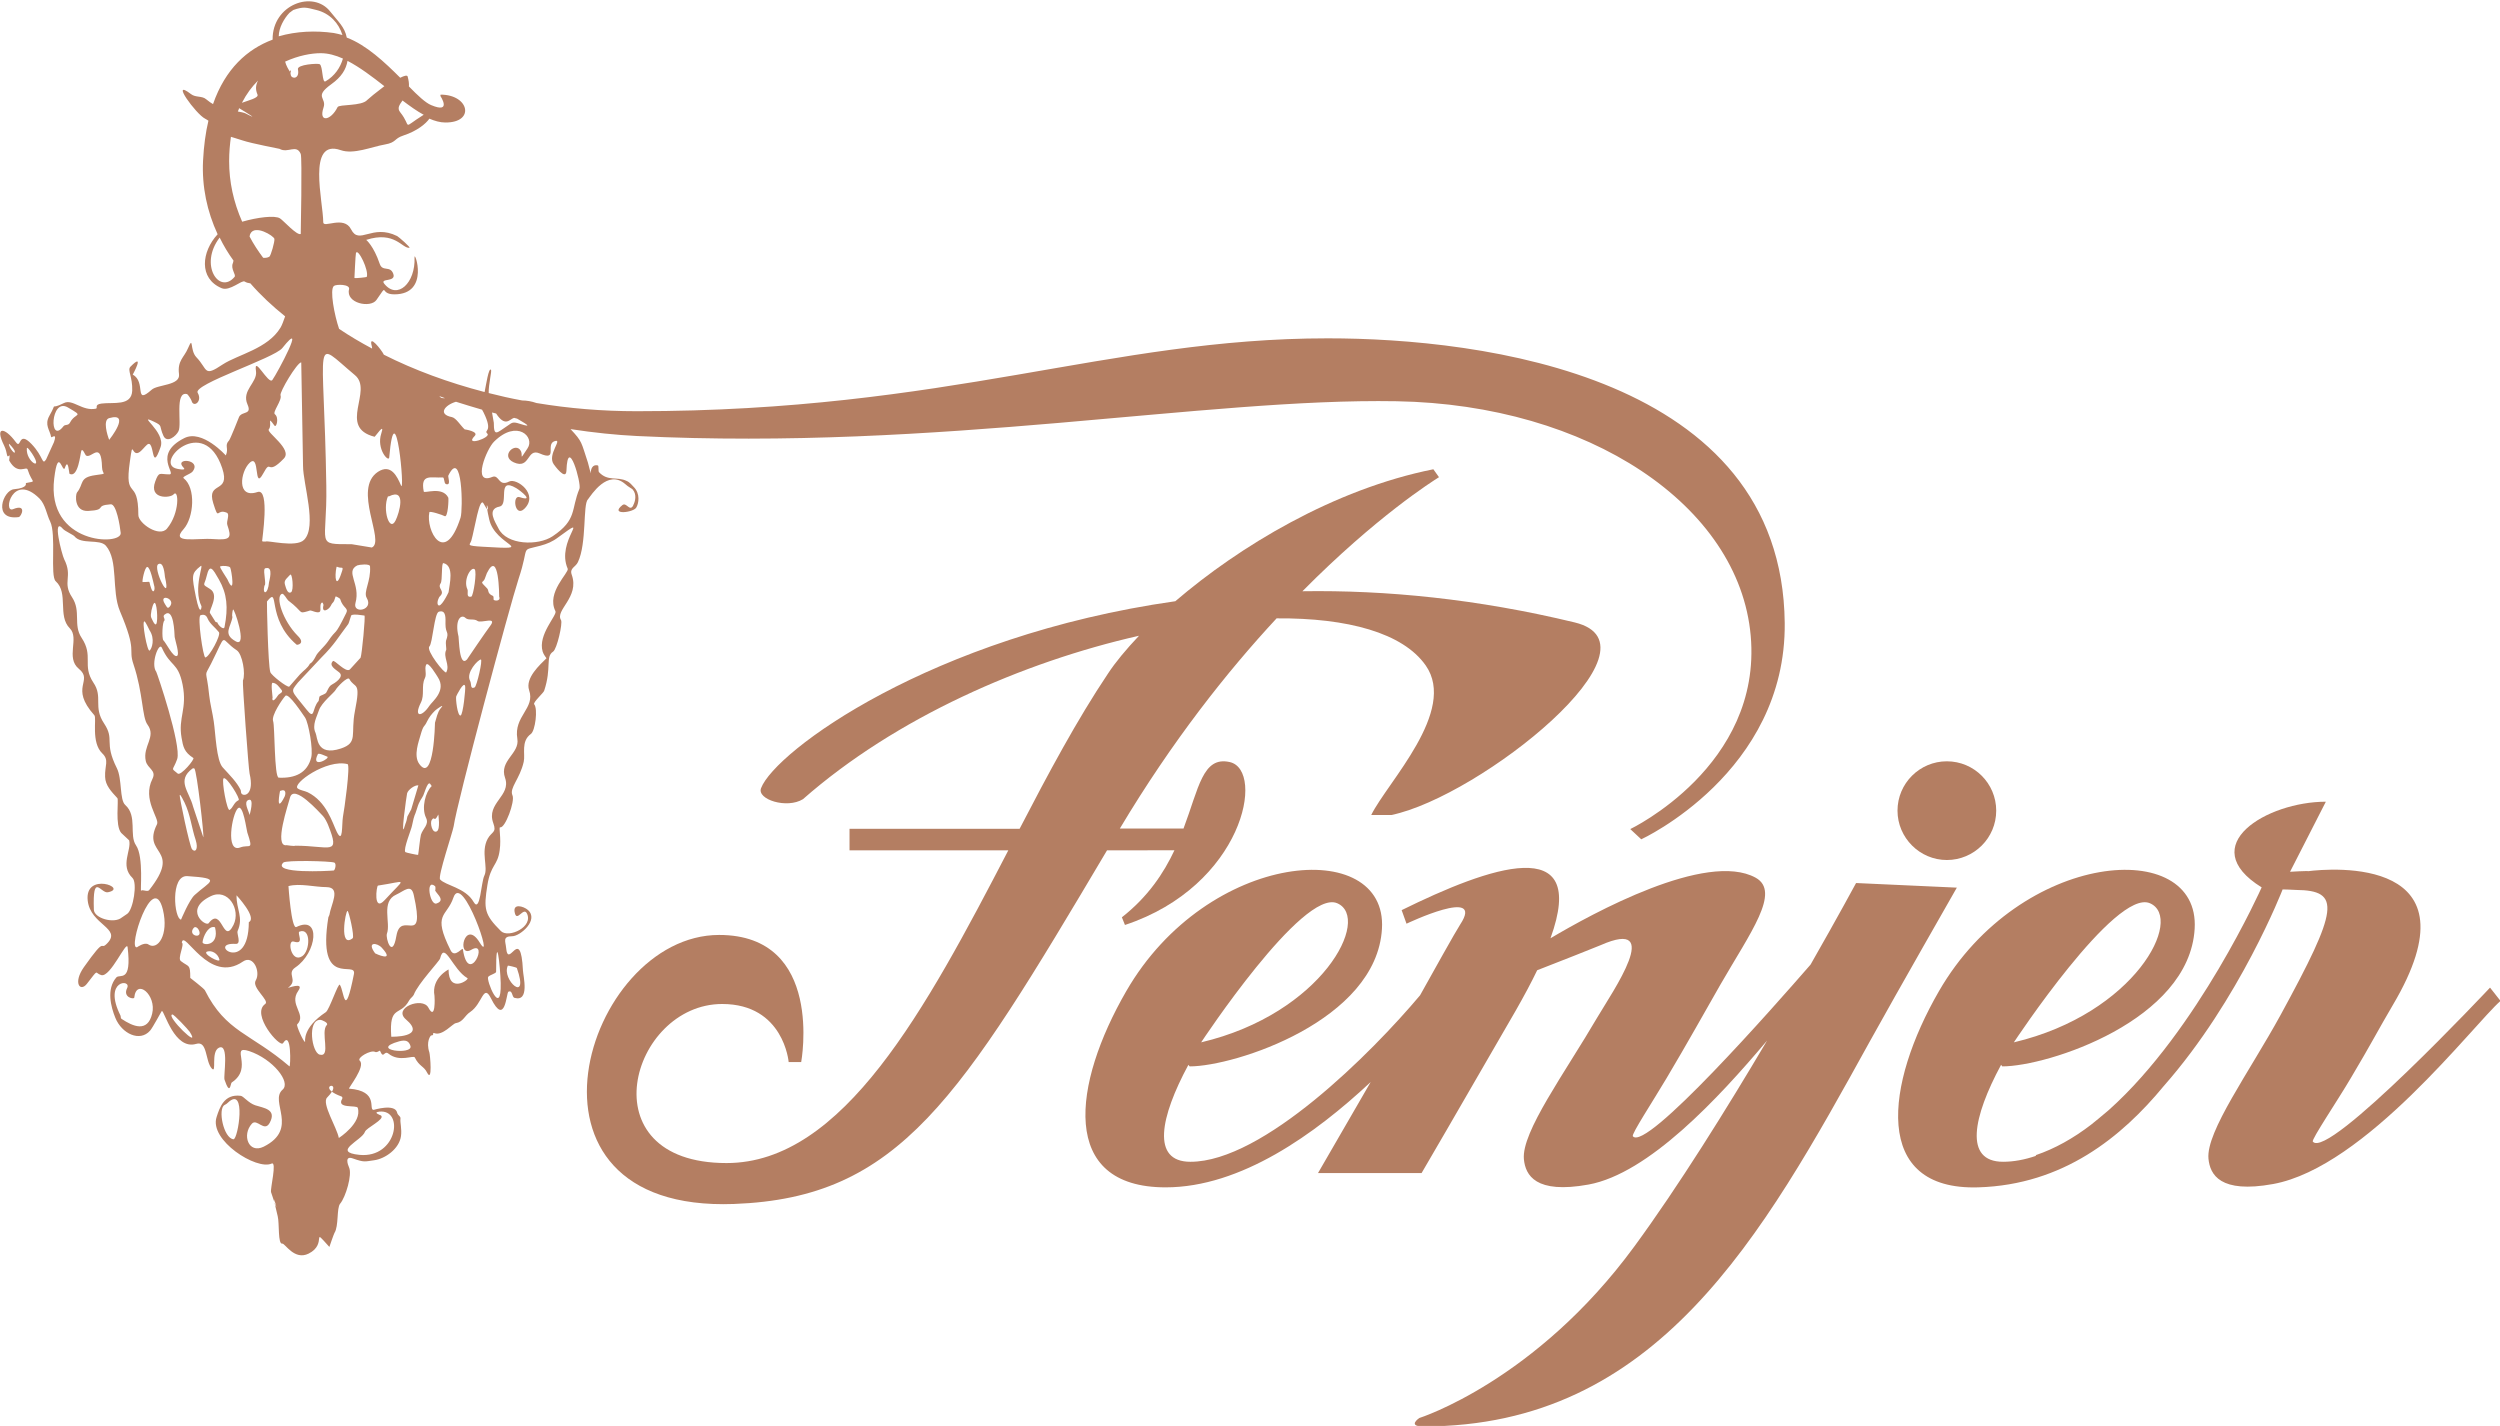 <?xml version="1.0" encoding="utf-8"?>
<!-- Generator: Adobe Illustrator 19.2.0, SVG Export Plug-In . SVG Version: 6.00 Build 0)  -->
<svg version="1.1" id="Layer_1" xmlns="http://www.w3.org/2000/svg" xmlns:xlink="http://www.w3.org/1999/xlink" x="0px" y="0px"
	 viewBox="0 0 977.6 557.6" style="enable-background:new 0 0 977.6 557.6;" xml:space="preserve">
<style type="text/css">
	.st0{fill:#B47E62;}
</style>
<g>
	<g>
		<path class="st0" d="M244.5,189.3c1.3,1.2,2.4,1.6,2.9,2.1c1.7,2,1,4.7,0.2,6.2c0,0,0,0,0,0.1c-1.4,2.5-2.6-1.4-4.2-0.2
			c-5.3,4.2,4.8,2.9,5.5,0.8c0.8-1.4,1.6-5.2-1.1-7.9c-0.7-0.7-1.5-1.8-2.7-2.3c-3.8-1.9-7.4,0.3-10.9-3.5c-0.3-0.4,0-2.5-0.4-2.6
			c-2-0.5-2.8,1.2-2.8,3.1l-1.1-4.2c-2.7-8.1-2.1-8.1-6.8-13.1c9.1,1.4,17.8,2.3,26,2.7c118.5,5.8,221.9-14.9,297-13.6
			s134,40.7,138.5,91.7c4.5,51-47.1,75.6-47.1,75.6l4.3,4c0,0,56.7-26.1,56.1-84.6c-1-96.9-118.8-111.3-178.7-111.3
			c-85.8,0-148,28.5-270.2,28.5c-13.5,0-26.6-1.1-39.2-3.2c-2-0.7-3.9-1-5.6-1c-4.4-0.8-8.8-1.8-13.1-2.9c-0.1-3.3,1.3-8.7,0.9-9.1
			c-0.9-1-1.9,5.8-2.5,8.7c-14.2-3.7-27.5-8.6-39.4-14.6c-0.1-0.1-0.1-0.2-0.1-0.2c-0.7-1.5-6.1-8.4-4.6-3.1
			c0.1,0.4,0.1,0.7,0.1,0.9c-4.5-2.4-8.9-5-12.9-7.7c-1.8-5.2-3.8-15.5-2-16.8c0.9-0.7,6.4-0.7,5.9,1.3c-1.4,5.5,8.4,7.5,10.7,4.2
			c5-7.2,0.9-2.2,7-2.2c14.2,0,7.7-17.8,7.9-14.4c0.4,10-6.7,16.6-11.8,10.3c-2-2.4,4.7-0.5,3.5-3.9c-1.2-3.4-4.2-0.7-5.3-3.9
			c-2.4-7.1-5.3-9.4-5.3-9.4c11.2-3.6,14,3.4,16.9,3.1c0.6-0.1-4.1-4.2-4.8-4.6c-9.9-4.9-14.8,3.7-18-2.6
			c-2.8-5.6-10.9-0.3-10.9-2.8c0-8-6.5-32.8,6.8-28.2c5.1,1.8,12.1-1.3,17.3-2.2c4.6-0.8,3.5-2.3,7.2-3.5c5.5-1.8,8.9-4.7,10.2-6.6
			c2.1,0.9,4.2,1.5,6.2,1.5c11.8,0.1,9.4-10.9-1.8-10.9c0,0-0.1,0.3-0.1,0.5c0,0,4.7,7.1-3.6,3.6c-2.2-0.9-5.2-3.7-8.7-7.3
			c0.1-1.1-0.1-2.4-0.5-3.9c-0.2-0.6-1.3-0.3-2.9,0.5c-6-6-13.2-12.8-20.9-15.7c-0.8-4.2-3.5-6.4-6.4-10.1
			c-6.7-8.7-22.8-2.8-22.6,10.9c-9.9,3.7-18.5,11.4-23.3,25.2c-0.7-0.4-1.5-0.9-2.7-1.9c-1.6-1.4-4.1-0.6-5.9-2
			c-8.5-6.5,2,7.9,5.5,9.6c0.5,0.3,0.9,0.5,1.3,0.8c-1.1,4.6-1.8,9.8-2.1,15.6c-0.5,10.3,1.6,19.9,5.7,28.8
			c-6.3,6.8-7.5,17.3,1.6,21.1c3.2,1.3,7.9-3.4,9-2.6c0.6,0.4,1.4,0.6,2.2,0.7c4,4.6,8.6,8.9,13.6,12.9c-0.6,1.7-1.2,3.4-1.8,4.4
			c-5,8.3-16.6,10.5-22.6,14.4c-7.6,5.1-5.7,2-10.3-2.8c-2.7-2.8-1-8.8-3.3-3.5c-1.5,3.6-4.2,4.8-3.5,10.1c0.6,4.5-8.4,4-10.7,6.1
			c-7.1,6.3-2-3.1-7.4-5.9c0,0,5-9.1-0.9-3.1c-1.3,1.3,0.9,4,0.7,9.4c-0.3,6.1-7.4,4.4-12,5c-3,0.4-1.3,1.8-2.2,2
			c-5.3,1.1-9.1-3.9-12.5-2.2c-6.3,3.2-2.1-1.3-5.7,5c-2,3.6,0.2,5.5,0.7,8.3c0.1,0.5,2.5-2,1.1,2l-3.1,6.8
			c-1.6,2.4-0.9-1.1-5.7-6.1c-5.3-5.5-3.9,2.3-6.1-0.7c-4.4-6-8.4-6.3-4.6,1.3c1.5,3.1,0.8,5.1,2,3.9c0.4-0.4-0.1,1.9,0,2
			c3.3,5.9,6.7,2,7.2,3.5c1.8,5.7,3.8,4.3-0.7,5.3c-0.1,0,1.1,1.9-4.6,2.4c-4.3,0.3-8.6,12.3,1.8,10.9c1-0.1,3.4-5.4-2.2-3.1
			c-4.1,1.7-0.2-14.6,10.3-4.2c2.4,2.4,2.9,6.5,4.2,9c2.5,5-0.1,21.4,2.2,23.4c5.1,4.6,0.6,13.5,5.5,18.4c3.8,3.8-1.7,11.5,3.5,15.8
			c5.9,4.8-3.8,7.1,6.1,18.2c1,1.1-1.4,10.6,3.1,14.9c2.8,2.7,0.9,4.7,1.1,9.2c0.1,3.3,2.4,5.7,4.8,8.3c0.6,0.6-1,10.7,1.5,13.6
			l3.1,2.9c1,3.8-3.7,9.9,1.3,14.7c2,1.9,0.3,12.3-2,14l-2.2,1.5c-3,2.5-10.8,0.3-10.9-3.1c-0.5-14.9,2.7-6.2,5.5-6.8
			c8.2-1.6-9.2-8.2-7.9,3.3c1.1,9.5,13.3,10.7,7.7,16.6c-3.3,3.5,0-3.6-9.2,9.4c-4.3,6.1-1.5,9.8,1.1,6.6c5-6.4,2.9-4.3,5.7-3.5
			c3.6,1,9.9-13.9,10.3-10.9c1.7,14.2-3,10.3-4.4,11.8c-4,4.6-2.1,11.6-0.4,15.8c2.5,6.2,9.6,9.6,13.6,5c1-1.1,4.5-7.7,4.6-7.7
			c1,0,4.9,15.4,13.4,12.9c4.5-1.4,3.5,6.7,6.1,9.6c2.1,2.3-0.5-6.5,2.8-8.1c4.1-1.9,1.7,11.1,2.2,12.5c2.2,6.5,2.3,1.5,2.8,1.1
			c8.8-5.8-1-14.8,6.8-12.3c9.3,3.1,16.5,12.2,13.1,15.1c-5.3,4.6,6.6,15.3-7.4,22.3c-5.9,2.9-8.6-4.6-4.6-9c2-2.2,4.9,3.6,7-0.4
			c2.8-5.3-2.4-5.7-5.7-6.8c-2.7-0.9-4.6-3.6-5.7-3.7c-6.5-0.8-8.2,4.6-9.4,8.3c-3,9.1,15.7,20.9,21.5,18.2c2.2-1-0.6,9.9-0.2,11.2
			c0.6,1.7,1,3,1.3,3.9c-0.8-4,2,5.7,0,0c0.2,1,0.6,2.7,1.3,5.5c0.7,2.7,0,11.1,1.8,10.7c1-0.2,4.7,6.7,10.3,3.9
			c7.6-3.8,0.6-10.9,8.1-2.6c0,0,1.7-5,2-5.5c1.7-2.6,0.8-9.7,2.2-11.4c2.2-2.6,4.8-11.4,3.5-14.2c-0.5-1.1-1.8-4.7,1.5-3.5
			c4.5,1.6,4.6,1.2,8.3,0.7c4.4-0.6,9.8-4.5,10.5-9.4c0.4-2.8-0.4-5.4-0.2-6.8c0.2-1-1-1.2-1.3-2.4c-0.8-3.7-9.1-1.1-9.2-1.1
			c-2.2,0,2.3-7.4-9.6-8.3c-0.5,0,6.6-8.7,4.2-10.9c-1.3-1.2,4.3-4.3,5.9-3.5c0.9,0.5,1.9-0.7,2-0.4c1.5,3.5,1.5-0.3,3.3,1.1
			c4.3,3.5,9.8,0.5,10.3,1.5c1.7,3.5,3.6,3.4,4.8,5.9c2.2,4.3,1.2-7,0.9-7.9c-1.4-4.2,0.5-6.6,0.7-6.6c1.5,0,0.2-1.3,1.3-0.9
			c3.1,1.2,7.2-3.8,8.3-3.9c3-0.5,3.4-2.9,5.7-4.4c4.8-3.2,5.1-11.3,8.1-5.3c5.6,11.3,6-2.2,6.8-2.6c1.7-0.8,1.3,2.1,2.4,2.4
			c6,1.7,3.4-8.5,3.3-10.7c-0.9-18.2-5.8,0.1-6.6-9c-0.2-2.3-1.5-4.4,2.4-4.4c3.1,0,10.6-6.4,6.1-10.3c-1.6-1.4-6.3-2.9-5,1.5
			c0.9,3,3.3-2.6,4.6-0.2c2.8,5.3-7.1,9.9-10.1,7c-6.5-6.5-6.8-8.6-5.3-18c1.3-8.1,4-7.5,4.8-13.6c0.7-4.9-0.5-9.1,0.2-9
			c1.9,0.5,5.9-10.2,4.8-12.5c-1.3-2.9,2.9-6.4,4.4-13.1c0.7-3-1.2-8,2.8-10.9c1.7-1.2,2.8-9.8,1.3-11.6c-0.6-0.7,3.7-4.5,3.9-5.3
			c3-9,0.4-13.3,3.5-15.3c1.5-1,3.8-11.1,3.1-12.3c-2.5-3.9,7.3-8.9,4.2-17.7c-1-2.7,1.5-3,2.4-5c3.5-7.3,1.9-22.6,3.9-24.5
			C231.2,193.6,237.6,183.3,244.5,189.3 M139.2,98.9c0.8-2,5.2,7,4.2,9.4c-0.1,0.1-4.2,0.6-4.8,0.4C138.6,108.8,139,99.5,139.2,98.9
			 M3.5,173.6c0-0.3,2,2,2.2,2.6C6.4,178.7,3.3,174.8,3.5,173.6 M10.5,175.3c0.1-0.9,1.9,1.9,2,2C17.3,184.6,10,180.6,10.5,175.3
			 M91.3,445.5c-3.9-0.4-6.2-11.9-3.5-13.4c0.6-0.3,0.9-0.5,1.3-0.9C96.5,424.2,93.1,445.6,91.3,445.5 M198.6,377.6
			c0.1-0.1,3.4,0.7,3.5,0.9C207.2,393,195.9,383.1,198.6,377.6 M190.9,382c0.6-0.8,3.1-1.3,3.1-2c0-16.3,1.6-2.7,1.8,4.4
			C196.1,398.4,190,383.1,190.9,382 M203.2,165.7c-2.7-0.9-3-0.4-4.6,0.7c-4.3,2.8-5.5,4.7-5.5-1.1l-0.7-4c0.5,0.1,1.1,0.3,1.6,0.4
			c3.6,5.5,5.3,2.2,7,1.7c0.4,0.1,0.8,0.2,1.2,0.3C204.5,165.1,209.4,167.7,203.2,165.7 M189.1,161.3c4,8.1-0.2,6.6,1.5,8.3
			c1.5,1.5-9.2,5.2-5,0.9c1.8-1.8-3.9-2.6-3.9-2.6c-1.6-1.5-3.4-4.5-5-4.8c-5.6-1.1-2.8-4.7,1.6-6c3.4,1.1,6.8,2.1,10.2,3.1
			C188.7,160.5,188.9,160.9,189.1,161.3 M190.5,199.1c0.1,0.9,0.4,2.1,0.8,4c2.3,10.5,19.6,12-2.4,10.7c-7.1-0.4-5.1-0.7-4.6-2.4
			c1.3-4.4,3.2-17.5,4.8-14.5C189.9,198.3,190.3,199,190.5,199.1C189.9,195.4,191.4,199.8,190.5,199.1 M182.6,257.9
			c-3.1,3.2-3.1-8.2-3.3-9c-1.6-6.5,1-9,2.8-7.2c1.1,1,3.3,0.1,4.6,1.1c1.4,1.1,8.2-2.1,4.8,2.2
			C190.2,246.7,182.7,257.7,182.6,257.9 M185.6,268.8c-1.9,0.9-1.1-1.5-1.8-2.6c-1.7-3.2,3.2-8.3,4.2-8.3
			C188.9,257.8,186.4,268.5,185.6,268.8 M174.5,254.1c-1.4,2.8,1.6,5.9,0,8.8c-0.5,0.9-8-8.6-6.6-10.1c1.3-1.3,1.9-13,3.7-13.6
			c3-0.9,2.6,2.8,2.6,4.8c0,4,1.6,2.7,0.2,6.6C174.2,251.4,174.6,253.8,174.5,254.1 M166.6,319.8c1.3,2.6-1.2,4.1-2,6.6
			c-0.3,0.9-1,7.8-1.1,7.9c-0.1,0.1-4.9-0.9-5-1.1c-0.9-1.1,2.4-9,2.6-10.3c1.1-5.3,0.9-3.1,2-6.8c0.9-3.1,1.8-3.7,2.4-5
			c0.6-1.2,2-6.9,3.1-3.9c0,0,0.5,0,0.2,0.2C166.4,309.7,164.7,315.9,166.6,319.8 M158.3,322.9c-1.9,6.6,0.7-12,0.9-12.7
			c0.4-1.4,3-3.3,4.4-3.1l-2.8,9.4l-1.5,2.8C158.9,321.7,158.6,321.7,158.3,322.9 M170.1,346.5c0.3,0.3,0.1,0.9,0.2,1.3
			c-1.1,0.7,4.7,4.1,0.4,5.5C168.1,354.2,166.3,343.4,170.1,346.5 M170.8,325.1c-1.8,0.9-2.7-3.3-2-4.4c1.3-2,0.8,1.4,2.6-2.2
			C171.4,318.5,172.3,324.3,170.8,325.1 M170.1,282.6c0,0-0.4,23.9-6.1,16.2c-2.5-3.3-0.1-9.2,0.4-11.2c1.3-4.6,1.4-2.9,2.6-5.5
			c0.9-1.8,1.8-2.9,3.1-4.2c0.6-0.6,4.3-3.2,2.2-0.9C171,278.6,170.7,280.8,170.1,282.6 M166.6,260c0.8-1.7,4.3,4.4,4.6,4.8
			c3.5,5.3-2.2,9.5-3.3,11.2c-2.9,4.4-6.3,4.7-3.3-1.3c1.5-3,0.1-6.5,1.5-9.4C167,263.6,165.9,261.7,166.6,260 M171.2,236.4
			c-0.4-0.9,0.3-2.8,0.9-3.3c2.1-2.1-1.2-2.9,0.2-5c0.8-1.1,0.2-8.1,1.1-7.9c4.3,1,2.4,8.2,2,11.4
			C175.3,231.8,172.2,238.4,171.2,236.4 M167.9,200.3c0.1-0.6,5.3,1.1,5.9,1.5c1.4,1,1.7-6.9,1.5-7.2c-2.3-4.6-9.5-1.5-9.6-2.4
			c-1.4-7.2,3-5.2,7.4-5.5c0.8-0.1,0.4,2.3,1.3,2.6c2.1,0.7,0.7-2.8,0.9-3.3c5.5-11.3,5.8,13.4,4.8,16.4
			C173.9,221.7,166.4,207.4,167.9,200.3 M178.4,272.3c0-0.1,3.1-6.4,3.5-3.9c0.2,0.9-0.8,11.1-1.8,11.4
			C178.9,280.1,178.1,273.1,178.4,272.3 M182.8,230.5c-1.8-3.7,1.4-9.1,2.8-7.9c1,0.9-0.5,10.5-1.3,10.7
			C182.1,233.8,183.2,231.3,182.8,230.5 M191.3,232c-0.5-0.6-0.2-1.3-0.9-2c-3-3-1.7-1.9-0.9-3.5l0.9-2.4c4.8-9.7,4.8,9.2,4.8,9.2
			c0.8,2-2.2,1.7-2.2,1.1C193.1,232.3,192.6,233.5,191.3,232 M89.6,63c0-3.4,0.3-6.6,0.7-9.5c1.1,0.3,2.5,0.8,4.5,1.4
			c3.9,1.3,14.3,3.2,14.5,3.3c3.3,1.9,6.6-2,8.3,2c0.6,1.5,0,31.3,0,31.3c-1.5,0.7-6.8-5.3-8.1-6.1c-2-1.3-8.9-0.4-14.8,1.3
			C91.3,79,89.6,71.1,89.6,63 M93,43.6c0.2-0.4,0.4-0.9,0.5-1.3c2.8,1.7,8.6,5.2,2.4,2C95.2,44,94.1,43.8,93,43.6 M97.6,92.5
			c0.1-0.6,0.2-1,0.3-1.1c1.8-3.7,9.1,0.8,9.4,2c0.2,1-1.4,6.7-2,7c-0.7,0.4-1.6,0.5-2.4,0.4C100.9,98.1,99.1,95.4,97.6,92.5
			 M125,25.1c-0.7-0.4-8.9,0.1-8.5,2c0.8,3.9-2.5,3.9-2.8,2.2c-0.1-0.5-0.1-0.8-0.2-1.1c-0.2-0.3-0.6-0.8-1.1-1.8
			c-0.4-0.8-0.7-1.5-0.9-2.3c5.2-2.4,10.3-3.3,13.9-3.3c2.9,0,5.8,0.8,8.7,2.1c-1,3.5-3.2,6.8-6.8,8.9
			C125.9,32.7,126.3,25.8,125,25.1 M165.7,44.9c-0.1,0-0.1,0.1-0.2,0.1c-8.8,5.5-4.2,4.9-9-1.1c-1.3-1.6-0.3-2.9,0.9-4.6
			C160.3,41.5,163.1,43.5,165.7,44.9 M143.6,39.1c-2.2,2.5-11,1.6-11.6,2.8c-2.6,5.3-7.5,6.2-5.5,0.2c1.4-4-4-4.1,3.1-9.2
			c3.9-2.8,5.7-5.7,6.3-9.1c4.8,2.5,9.7,6.2,14.4,9.9C147.1,36.1,144.2,38.5,143.6,39.1 M113.2,5l1.5-1.1c4.1-1.4,4.9-1,9,0
			c5.3,1.3,8.8,5.2,10.2,9.8c-1.1-0.3-2.3-0.6-3.4-0.8c-7.1-1-14.6-0.7-21.5,1.3C109,10.9,111.1,7.2,113.2,5 M100.9,31.5
			c-0.9,1.8-1.1,3.4-0.2,5.5c0.5,1.3-3.4,2.2-6.1,3.2C96.4,36.7,98.5,33.9,100.9,31.5 M91.7,108.3c-5.9,7-14-4.7-5.8-15.4
			c1.5,3.1,3.3,6.1,5.4,9c-0.1,0.4-0.1,0.7-0.2,0.9C90,105.1,92.5,107.5,91.7,108.3 M174,155.7c-1.1,0.1-1.7-0.1-2.2-0.8
			C172.5,155.2,173.3,155.4,174,155.7 M129.4,236.8c0.8-1.7,1-0.6,1.8-3.5c0.1-0.3,1.7,0.7,1.8,0.9c1.1,3.7,3.4,3.5,2.4,5.5
			c-5,10.1-3.4,5.5-7.2,11.2c-1.4,2-4,4.2-4.6,5.5c-1.5,3-2.4,3.1-2.4,3.1c-1,1.9-2.2,2.4-3.9,4.2l-4.2,4.8
			c-0.8,0.4-7.1-4.5-7.4-5.7c-0.9-2.7-1.4-27.5-1.3-27.6c5.2-6.5-0.5,6.6,11.6,16.9c0.2,0.2,3.6-0.4,0.4-3.5
			c-5.8-5.8-8.9-15.5-6.1-16.4c0.7-0.2,1.9,2.2,2.4,2.6c6.1,4.6,3.8,5.3,7.7,4.2c1.2-0.4,0.7-0.4,2.6,0.2c3.7,1.1,1.6-1.8,2.6-3.3
			c0.6-0.9,0.9,0.6,0.9,0.7C125.6,240.1,128.6,238.5,129.4,236.8 M131.6,221.7c0-0.1,0.3-0.1,0.4,0c1.7,0.8,2.6-0.7,1.5,2.4
			C131.4,230.6,130.7,225.7,131.6,221.7 M135.9,298.8c1.2,0.3-1.3,18.2-1.8,20.6c-0.5,3.1,0.1,10.9-2.4,5.9
			c-1.7-3.5-4-11.9-11.4-15.5c-1.3-0.6-2.8-0.7-3.9-1.5C114.1,306.5,127.7,296.7,135.9,298.8 M124.3,294.9c0.3-0.6,2.9,0.7,3.5,0.9
			C129.9,296.2,121.2,301.1,124.3,294.9 M137.9,366.9c-5.4,4.2-2.8-10.8-2-10.7C136.4,356.2,138.7,366.3,137.9,366.9 M113.4,311.9
			c1.5-5.6,11.6,5.9,12.9,7.2c0.7,0.7,1.7,2.7,2,3.5c4.9,12.3,0.9,8.1-12.9,8.1c-0.2,0.3-3.2-0.2-3.3-0.2
			C106.9,331.4,112.8,314.4,113.4,311.9 M109.5,309.3c2.6-1.1,2.2,1.3,1.8,2.2C107.6,318.8,109.5,309.3,109.5,309.3 M110.8,337.3
			c1-1,18.4-0.6,19.9,0c1,0.4,0.3,3-0.2,3.1C128.5,340.6,106.2,341.8,110.8,337.3 M121.7,296.2c-1.5,6-6.2,8.2-12.7,7.9
			c-1.8-0.1-1.5-20.3-2.2-22.1c-0.8-2.2,3.6-8.6,4.8-9.9c1.3-1.3,6.9,7.4,7.7,8.5C120.7,282.8,122.5,293.1,121.7,296.2 M106.6,267
			c1.6,0.1,2.5,1.6,3.5,2.8c0.8,1-0.9,1.4-1.3,2c-2.5,3.8-2.4,1.2-2.2,1.1C106.6,272.2,105.8,267,106.6,267 M100.7,192.4
			c-8.3,2.8-6.7-8-3.1-11.4c4.2-4,1.5,11.2,5.3,4.2c3.4-6.3,1.1,1.4,8.1-5.9c3.5-3.6-6.9-10.2-5.9-11.4c1.5-1.7-0.9-5.8,2.2-1.5
			c0.8,1.1,1.9-3.1,0.2-4.4c-1.1-0.8,2.9-5.5,2.2-7.4c-0.5-1.2,6.5-12.9,8.1-12.9l0.7,40.5c0,7.1,5.6,23.7,0.4,28.9
			c-3.1,3.2-14.7,0-15.1,0.7c-0.4-0.1-1,0.1-1.3-0.2C102.4,211.4,105.7,190.7,100.7,192.4 M81,372.1c1.9-0.6,4.2,0.8,4.8,3.1
			C86.3,376.9,78.8,372.8,81,372.1 M79.2,368.4c0.3-2.4,2.1-5.9,4.2-5.9c0.2,0,0.6,0,0.7,0.2C85.9,370.1,79.1,369.8,79.2,368.4
			 M81.6,361c-1.2,1.5-9.9-5.3,0.7-10.5c6.8-3.4,12,5.1,9,11.2C87.2,369.9,86.9,354.1,81.6,361 M61.1,262.7
			c-2.3-3.1,1.1-11.9,2.2-9.4c3.4,7.6,6.3,5.5,8.1,14.4c1.9,9.6-1.8,12.8-0.4,20.8c0.6,3.5,1,5.6,4.6,7.9c0.7,0.4-4.9,7.1-6.1,6.1
			c-2.9-2.4-1.9-0.9-0.2-5.7C71,291.4,61.4,263.1,61.1,262.7 M56.5,243c0.5,0.2,1.7,3,2,3.5c2.2,3.3,0.9,7.2,0,7.9
			C57.6,255.1,55.3,242.6,56.5,243 M55.8,227.6c-0.4,0,0.8-6,1.8-5.9c1.2,0.1,2.4,6.2,2.6,7c0.7,2-0.3,3.8-1.1,1.3
			C57.9,226.6,59.4,227.7,55.8,227.6 M59.1,241.4c-0.4-0.9,0.4-4.6,1.1-5.5c1.1-1.4,1.7,6.9,0.9,8.1
			C60.5,244.9,59.3,241.8,59.1,241.4 M83.4,196.8c2.3,7.3,1.1,1.9,5.3,3.7c1.3,0.6-0.3,3.4,0.2,4.8c1.7,5,1.4,6-5.5,5.5
			c-6.4-0.5-17,2-11.6-3.9c4-4.5,4.9-16.1,0-19.9c-0.8-0.6,2.7-1.6,3.5-2.6c3.8-4.9-7.6-5.6-3.5-1.5c1.3,1.3-2.6,0.4-2.6,0.4
			c-9.4-2,10.5-21.8,17.7-0.2C90.3,193.3,80.6,187.9,83.4,196.8 M97.6,302.5c1.9,8.1-2,9.1-3.1,7.9c-0.4-0.4-0.2-1.1-0.4-1.5
			c-1.6-3.2-4.1-5.6-7-8.8c-2.5-2.7-2.8-13.2-3.5-17.9c-0.4-3-1.5-7.3-1.8-10.3c-1.1-10.9-2.2-6.6,0.7-12.3
			c6.6-13.1,3.1-9.9,10.1-5.3c2.2,1.5,3.5,9.2,2.4,11.8C94.7,266.8,97.2,300.9,97.6,302.5 M93,316.1c2.1-2,3.4,8.6,3.7,9.4
			c2.5,7.5,0.9,4.5-2.8,5.9C88.1,333.6,90.7,318.4,93,316.1 M89.8,316.7c-1,0.7-3.2-11.3-2.4-12.3c1-1.2,6.8,8.2,5.9,8.5
			C91.4,313.8,91.2,315.8,89.8,316.7 M75.5,315.4c-1.5-5.9-6.6-10.2-0.2-14.9c0.2-0.1,0.5-0.1,0.7,0c1,0.8,3.9,26.9,3.5,26.9
			L75.5,315.4z M75.1,332.1c-0.9-1-5.1-20.8-4.8-21.2c0.3-0.5,1.7,2.8,1.8,2.8c2.4,4.9,2.8,10,4.4,14.7
			C77.7,332.2,76.3,333.5,75.1,332.1 M78.8,237.1c0.1,0.2-0.5,4.6-2.2-3.7c-1.6-8.2-1.9-9.1,1.8-12C80.1,219.9,75.3,230,78.8,237.1
			 M78.4,240.6c1.4-0.5,2.3,0,2.8,1.3c0.9,2.1,2.9,3.4,4.4,5.3c0.9,1.1-3.7,9.7-5.3,9.9C79.4,257.1,77.1,241,78.4,240.6 M82.1,230.3
			c-3.4-2.1-2.2-1.1-1.3-5c1.2-5.1,2.4-2.9,4.8,1.3c3.2,5.6,3.7,10.9,2.2,18.6c-0.3,1.4-2.6-0.8-2.8-1.8l-0.7-0.2l-2.2-3.5
			C81.5,238.8,86,232.7,82.1,230.3 M92.2,250.8c-5.3-2.9-1.8-5.7-1.3-9.6c-0.3-0.2,0-2.3,0.2-2.8C91.4,237.1,97,253.5,92.2,250.8
			 M88.9,226.5c-0.3-0.6-3.3-4.9-2.8-5c1.1-0.4,3.4-0.2,3.9,0.4C90.5,222.7,92.2,233.9,88.9,226.5 M64.4,240.3
			c3.6-2.9,3.8,7.2,3.9,8.8c0.1,1,2.1,6.9,0.9,7.4c-1.5,0.7-4.3-5.2-5.3-6.1c-0.7-0.7-0.4-7.5,0.4-7.7
			C64.6,241.7,63.4,241.1,64.4,240.3 M66.3,237.3c-0.9,1-1.2-0.3-1.8-1.1C61.7,231.8,69.2,234.1,66.3,237.3 M61.9,220.6
			c2.2-1.2,2.5,4.3,2.6,5C67.2,237.3,59.5,222,61.9,220.6 M73.3,342.6c13.9,0.9,8.7,2,2.8,7.4c-2.1,1.9-5.3,9.6-5.3,9.6
			C68.1,359.4,66.5,342.1,73.3,342.6 M75.7,362.9c0.6-0.8,1.6-0.1,2,0.7C79.6,367.4,73.2,366,75.7,362.9 M92.2,369.1
			c2.3,0.1,0.3-4.1,0.7-5c2.4-5.4-0.5-8.4-0.4-14c0,0,8.2,8.8,4.8,10.5C97.2,381.4,80.5,368.4,92.2,369.1 M97.6,318.7
			c-0.4-1.8-2.5-5.1-0.4-5.9C99.6,311.9,97.6,318.7,97.6,318.7 M113.8,231.6c-1.4,0.8-2-1.8-2.4-3.1c-0.5-1.7,1.1-2.6,2-3.7
			C114.3,223.6,115,231,113.8,231.6 M103.5,222.4c0.3-0.4,0.1-0.1,0.4-0.2c3.2-0.9,1.3,5.2,1.3,5.5c-0.4,4.9-2.7,5-1.8,1.3
			C104.3,228.7,102.8,223.4,103.5,222.4 M50.8,180.4c1.3-9.5,0.5-1.2,3.9-3.7c0.9-0.7,1.9-2,2.8-2.8c3.1-2.6,1.5,11.8,5.3,0.9
			c2.1-6-9.8-13.3-2.6-9.9c3.6,1.7,1.9,1.5,3.7,5.5c1.4,3.1,5,0.1,5.9-1.8c1.4-2.7-1.6-15.7,3.3-14.5c0.4,0.1,1.6,2,1.8,2.6
			c0.7,2.9,4.4,0.3,2.4-3.1c-2-3.3,29.9-13.5,33.1-17.5c9.9-12.4-2,9.9-3.9,12.5c-1.5,2-7.4-10.1-6.4-3.5c0.7,4.5-5.8,7.5-3.3,13.1
			c1.8,4.1-2.1,2.5-3.3,4.8c-0.1,0.3-3.4,8.6-3.9,9.2c-2,2.1,0,3-1.3,5.9c0,0-9.2-10.3-16.2-6.8c-12.6,6.3-2.9,14.2-5.9,14.2
			c-3.8,0-4-1.3-5.5,2.8c-2.6,7.1,6,6.5,7.2,5c2-2.3,2.5,7.3-2.6,13.4c-3,3.6-11.2-2.1-11.2-5.3C54.1,186.3,48.5,196.2,50.8,180.4
			 M42.7,163.5c8.8-2.5,0,8.5,0,8.5C42,170.3,40.1,164.2,42.7,163.5 M26.5,159.3c6.7,3.9,3,1.9,0.9,5.9c-0.7,1.4-1.9,0.6-2.6,1.5
			C19.1,174.1,19.7,155.4,26.5,159.3 M21.2,187.1c1.6-13.1,3.3-1.4,4.2-4.2c1.3-4,1.6,2.3,1.8,2.4c3.4,1.7,4.2-7.9,4.6-9
			c0.5-1.2,1.5,1.6,1.8,1.8c2.1,1.5,6-6.1,6.3,4.6c0.1,3.2,2.5,2.3-2.6,3.1c-6.5,0.9-4.4,3.4-7.2,6.8c-0.6,0.8-1.2,7.5,4.4,7.2
			c7.7-0.4,2.1-2.1,8.8-2.6c2.2-0.2,3.6,8.3,3.9,11.2C47.7,213.5,18,213,21.2,187.1 M49,314.8c-2.3-2-1.2-10.2-3.3-14.4
			c-5.2-10.4-0.7-11-5-17.5c-4.4-6.6-0.3-10.3-4.2-16c-4.5-6.8,0.2-10.3-4.6-17.5c-3.4-5.1-0.1-10.3-3.7-15.8c-4-6,0.4-8-3.1-14.9
			c-0.9-1.8-4.9-17.1-0.4-11.8c0.6,0.7,4,2.3,4.4,2.8c2.7,3.4,9.8,0.9,12.3,3.7c5,5.8,2.1,17.5,5.5,25.6c6.9,16.3,3.1,14.3,5.3,20.8
			c3.8,11.3,3.3,20.7,5.5,23.6c3.5,4.8-2,8.3-0.7,14.2c0.7,3,4.3,3.6,2.6,7c-4.1,8.1,2.9,15.5,1.8,17.7c-6.2,12.3,10.1,9.1-3.1,25.8
			c-0.7,0.8-2.6-0.4-3.1,0.2c-0.5,0.8,1.1-13.2-2-17.7C50.4,326.6,53.8,319.1,49,314.8 M59.5,396.4c-1.8,7.5-7.5,5-12,2
			c-0.4-0.3-0.2-0.9-0.4-1.3c-7-14,4.5-14.4,2.6-10.7c-1.8,3.7,2.8,4.5,2.8,3.7C53.3,382.4,61.3,389.1,59.5,396.4 M58,369.3
			c-1.5-1-4.4,1.1-4.4,1.1c-3.9,1.3,6.2-30.5,10.1-14.7C66.1,365.7,61.6,371.8,58,369.3 M67.4,396.7c0.6-0.1,6.2,5.9,6.8,6.8
			C79,411.1,64.6,397.1,67.4,396.7 M113.2,417c-15.3-13.1-24.8-13.3-33.1-29.8c-0.4-0.7-5.7-4.8-5.7-4.8c0-5.6-0.5-4.1-3.7-6.6
			c-1.4-1.1,1.6-6.6,0.4-7.2c0.8-5.6,10.5,16.7,23.9,7.4c4.1-2.8,7,4.1,5,7.4c-1.7,2.8,5.6,7.9,3.7,9.2c-5.7,4,5.8,17.3,7,15.3
			C114.1,402.5,113.6,417.4,113.2,417 M125,412.4c-3.1-0.8-4.9-13.6,0.2-13.6c0.7,0,3.4,1.2,2.6,2
			C125.2,403.5,129.6,413.6,125,412.4 M142.7,442.6c0.5-1.6,8-4.9,6.3-6.4c-0.2-0.1-3.4-1.2-0.7-1.5c9.9-1.1,7,18.3-7.7,16.9
			C129.5,450.5,141.6,445.9,142.7,442.6 M139.9,433.2c1.8,5.9-7.4,11.8-7.4,11.8c-0.8-4.2-6.8-13.5-4.6-15.8
			c0.9-0.9,1.5-1.7,1.9-2.3c-3.3-2.5,2.2-3.6,0,0c0.8,0.6,1.9,1.2,3.8,1.9c0.4,0.2,0.3,0.8,0.2,0.9
			C131.4,433.7,139.5,432,139.9,433.2 M138.4,380.9c-3.7,18.6-3.8,6.6-5.5,4.2c-0.6-1-4.1,9.8-5.5,10.7c-9.3,6.2-8,11.5-8.1,11.6
			c-0.5,0.3-3.5-6.3-3.1-6.8c3.9-3.9-3.4-7.7,0.4-13.1c2.8-4-4.8-0.7-3.9-1.3c4.1-3-0.9-5.4,2.8-7.9c8.5-5.7,10.1-20.6,0.4-15.8
			c-2,1-3.1-16-3.1-16c4.4-1.2,10.4,0.4,14.9,0.4c5.8,0.1,1.7,6.8,1.1,10.9l-0.4,0.9C123.8,387.2,139.5,375.2,138.4,380.9
			 M117.1,364.3c4.6-1.7,4.2,7.5,1.1,9.6c-4.3,2.9-6.1-6.6-3.3-5.7C119.3,369.6,116,364.7,117.1,364.3 M138.8,278
			c-1.8,9.1,1.4,12.4-5.5,14.7c-9.7,3.2-9.1-4.5-9.9-6.1c-1.5-3.1,0.6-6.5,1.3-8.8c1-3.1,6.1-7,6.6-8.1c0.4-0.9,4.6-5.3,5.3-4.2
			C138.8,269.5,141.2,266,138.8,278 M141,257.2l-4.2,4.6c-1.6,1.4-6-3.9-6.6-3.3c-1.8,1.8,1.1,3.3,2.4,4.4c2.3,1.8-2,4.4-2.8,4.8
			c-1.2,0.6-1.7,2.3-2.2,3.1c-0.4,0.7-2.2,1.1-2.6,1.5c-0.2,0.2-0.3,1.6-0.4,1.8c-2.7,2.9-1.3,7.8-4.8,3.3
			c-6.1-7.7-6.3-6.7-3.3-10.5l9.2-9.8c5.2-5.2,6.4-7.7,10.5-13.1c0.3-0.4,1-3.4,1.3-3.5c1.6-0.4,3,0,5,0.2
			C143,240.6,141.5,256.1,141,257.2 M143.4,233.8c2.9,4.9-5.6,6.4-4.4,2c2.1-7.5-4.2-12.2,0.7-14.7c0.7-0.3,5-0.8,5,0.4
			C145.1,227.4,142,231.4,143.4,233.8 M137.5,212.8c-14.5,0-9.5,0.6-9.9-22.8c-0.9-59.4-5.8-57.5,11.2-43.3
			c7.3,6.1-6.9,20.4,7.7,24.1c0.2,0,4.2-6,2.6-1.3c-2,6.1,2.9,11.4,3.1,9.4c2.4-27.6,6.3,14.9,4.6,10.9c-1.5-3.5-3.9-8.6-9-5.3
			c-10.1,6.7,3,27.3-2.4,29.6L137.5,212.8z M150.4,352c-4.5,4.9-3.2-5.6-2.6-5.7C159.4,344.6,158.9,342.7,150.4,352 M151.7,194.1
			c0.1-0.1,0.3,0.1,0.4,0c7-3.5,4,6.6,2.6,9.4C152.3,208.4,149.5,199.2,151.7,194.1 M146.7,372.8c-3.5-4.7,0.8-4.2,2.6-2.2
			C154.8,376.6,146.8,372.9,146.7,372.8 M151.3,365.1c1.6-4.2-2.5-12.6,3.7-15.3c3.1-1.4,5.8-4.4,6.8,0.2c4.7,21.1-5,5.4-6.8,16
			C153.4,375.4,150.7,366.8,151.3,365.1 M156.1,407.2c2.6-0.7,3.8-0.1,4.4,1.8C161.7,412.7,143.9,410.6,156.1,407.2 M175.4,379.1
			c0,0-6.8,3.4-5.5,10.3c0.1,0.6,0.5,10.1-2.4,4.6c-2.3-4.3-14,0.1-8.8,4.6c8.5,7.2-5.7,6.8-5.7,6.8c-0.9-12.8,3.5-7.7,7-14.2
			c0.5-0.9,1.5-1.5,1.8-2.2c1.6-4.3,10.1-13.2,10.3-14.2c1.7-7.1,4.9,4.4,10.7,7.7C183.7,383,175.4,388.8,175.4,379.1 M187.6,368.6
			c-5.9-9.7-9.2,6.3-3.3,2.8c7.2-4.2-1.1,14.7-3.3-0.2c-0.1-1-3.2,3.7-4.8,0.4c-7.3-14.6-1.5-12.9,1.1-20.6
			C180.8,340.7,193.6,378.4,187.6,368.6 M222,222.4c0.6,1.5-8.5,9.3-4.8,16.6c0.8,1.5-7,9.2-5,15.8c0.3,1.1,1.5,2.6,1.5,2.6
			c-2.5,2.5-8.4,7.7-6.8,12.5c2.5,7.1-6.1,10.1-4.6,19c1,5.8-7.2,8.5-4.8,15.3c2.5,7.1-7.5,9.8-4.6,17.7c1.4,3.8-0.6,3.2-2.2,6.1
			c-2.8,5.2,0.3,11.2-1.3,14.4c-1.3,2.6-1.6,14.8-4.2,10.3c-3.2-5.6-11-6.4-13.1-8.8c-1-1.1,4.9-18.4,5.3-20.8
			c1.2-8.9,21.8-85.8,25.4-96.8c4.5-13.5,0.3-10.7,8.5-12.9c2.6-0.7,4.8-1.6,7-3.3C231.8,200.2,217.2,211.5,222,222.4 M226.6,191.1
			c-3.4,8.1-0.8,12.1-10.5,18.6c-5.7,3.8-18,3.5-21.2-3.1c-1.2-2.4-4.7-7.5,0.4-8.5c4-0.8-1.3-11.9,6.6-7.2c1.5,0.9,7.4,5.5,1.3,3.5
			c-3-1-1.9,8.1,1.8,4.6c5.9-5.7-3-12.2-5.9-10.7c-4.3,2.2-3.8-2.9-6.6-1.8c-8.1,3.4-2.2-11,0.7-13.8c9-8.9,16.1-1.8,13.1,2.6
			c-3.5,5.3-1.7,2.9-2.6,1.1c-2-3.9-8.3,1.9-2.8,4.4c6.5,2.9,5-5.7,10.1-3.5c7.5,3.3,2.1-3.6,5.9-4.8c3.4-1.1-3,5.2-0.4,9
			c0.2,0.3,4.8,6.7,5,2.6C222,169.8,227.4,189.1,226.6,191.1"/>
		<path class="st0" d="M113.4,28.2C114.3,29.2,113.2,26.1,113.4,28.2"/>
		<path class="st0" d="M725.8,345.3c0,0-7,13-17.8,31.9c-14,16.1-64.5,73.5-69.5,67.1c-0.6-0.8,7.8-13.6,13.2-22.7
			c8.1-13.6,15.1-26.2,21-36.5c11.8-20.5,23.8-36.4,13.8-41.9c-19.2-10.5-63.7,13.9-80.2,23.7c15.2-41.9-24.1-27.8-58.2-11l1.9,5.3
			c0,0,30.9-14.7,21,0.3c-1.6,2.4-11.3,19.8-15.7,27.7c-18.9,22.5-61.4,65.1-89.8,65.1c-15.4,0-11.8-17.5-0.8-37.9l0.5,0.6
			c17.7,0,73.1-17.9,75.2-53.8c2.2-36.3-68.1-30.9-100,24.4l0,0l0,0c-20.9,36.2-26.4,76.7,15.4,76.7c29.4,0,58.4-20.8,80.2-41.2
			l-20.6,35.6h40.5c0,0,14.2-24.3,36.8-63.5c3.3-5.8,6.1-11,8.4-15.8c9-3.5,22.2-8.7,24.8-9.8c25-11,4.7,18.1-1.2,28.1
			c-12.8,21.9-29.8,45-28.8,55.6c0.6,6.2,4.5,13.7,25.3,9.9c23.4-4.3,50.7-33.6,69.8-56.3c-15.8,26.7-34.8,57.2-51.9,80.5
			c-38.6,52.7-84.1,67.1-84.1,67.1s-4.9,3.3,1.6,3.3c91.4,0,132.3-74,174.7-150.8c10.4-18.8,33.9-59.9,33.9-59.9L725.8,345.3z
			 M522.9,353.2c13.5,5.8-5.8,43.2-53.2,54.4C469.7,407.6,509.4,347.4,522.9,353.2"/>
		<path class="st0" d="M761.3,336.3c10.6,0,19.3-8.6,19.3-19.3c0-10.6-8.6-19.3-19.3-19.3c-10.6,0-19.3,8.6-19.3,19.3
			C742,327.6,750.7,336.3,761.3,336.3"/>
		<path class="st0" d="M973.7,386.2c0,0-63.5,67.7-69.3,60.2c-0.6-0.8,9.6-15.9,14.9-24.9c8.1-13.6,10.4-18.3,16.4-28.5
			c34.6-58.4-24.1-53.5-33.4-52.3l0.1-0.1c-2.2,0-4.5,0.2-6.9,0.3l14-27.4c-23,0-51.6,17.1-25.1,33.5c0,0-24.9,55.9-59.7,87
			c-0.2,0.2-0.5,0.4-0.7,0.6c-0.2,0.2-0.4,0.3-0.6,0.5c-1.9,1.6-3.8,3.2-5.7,4.7c-6.9,5.3-14.2,9.4-21.6,11.9l0,0.3
			c-4.4,1.5-8.7,2.3-12.8,2.3c-15.4,0-11.8-17.5-0.8-37.9l0.5,0.6c17.7,0,73.1-17.9,75.2-53.8c2.2-36.3-68.1-30.9-100,24.4l0,0v0
			c-20.9,36.2-26.4,78,15.4,76.7c33.2-1,56.1-19.7,72.5-39.6c29.8-33.8,46.5-76.9,46.5-76.9s4.2,0.1,5.2,0.2l0,0l0,0
			c17.8,0.2,16.7,7.3-6,48.9c-12.2,22.3-29.2,45.6-28.2,56.2c0.6,6.2,4.5,13.7,25.3,9.9c36.1-6.6,78.3-62.3,88.9-71.6L973.7,386.2z
			 M840.7,353.2c13.5,5.8-5.8,43.2-53.2,54.4C787.5,407.6,827.2,347.4,840.7,353.2"/>
		<path class="st0" d="M459.3,332.4c-4.2,9-10.4,18.3-20.6,26.3l1.2,3c46.2-15.3,55-60.5,41-63.7c-10.6-2.4-12.1,10.1-18.1,26h-24.9
			c20.5-34.3,42-61.4,61.3-82.2c27.8-0.2,49.4,5.7,58.3,18.4c12.5,17.8-15,45.7-21.3,58.5l7.9,0c34.9-7.3,108.5-66.3,71.7-75.3
			c-38.1-9.2-73.8-12.7-106.5-12.2c28.9-29.2,51-43.1,53.4-44.6l-2.2-3.1c-38.9,7.8-75.8,30.1-100.9,51.6
			c-95.6,13.6-156.5,58.7-162,73.1c-1.7,4.4,10.1,8.2,16.4,4.3c36.3-31.9,86-53.6,131.4-63.9c-5,5.3-9.2,10.3-12.2,14.9
			c-12,17.9-23.3,39-34.5,60.6h-66.5v8.4h62.1c-32.3,62.2-64.6,122.3-110.2,122.3c-55.1,0-37.5-62.2-1.7-62.2
			c24.1,0,26,22.7,26,22.7h4.9c0,0,9.2-49.7-32.1-49.7c-52.5,0-86,108.6,5.8,105.2c64.8-2.4,88.1-40.9,145.9-138.3H459.3z"/>
	</g>
</g>
</svg>

